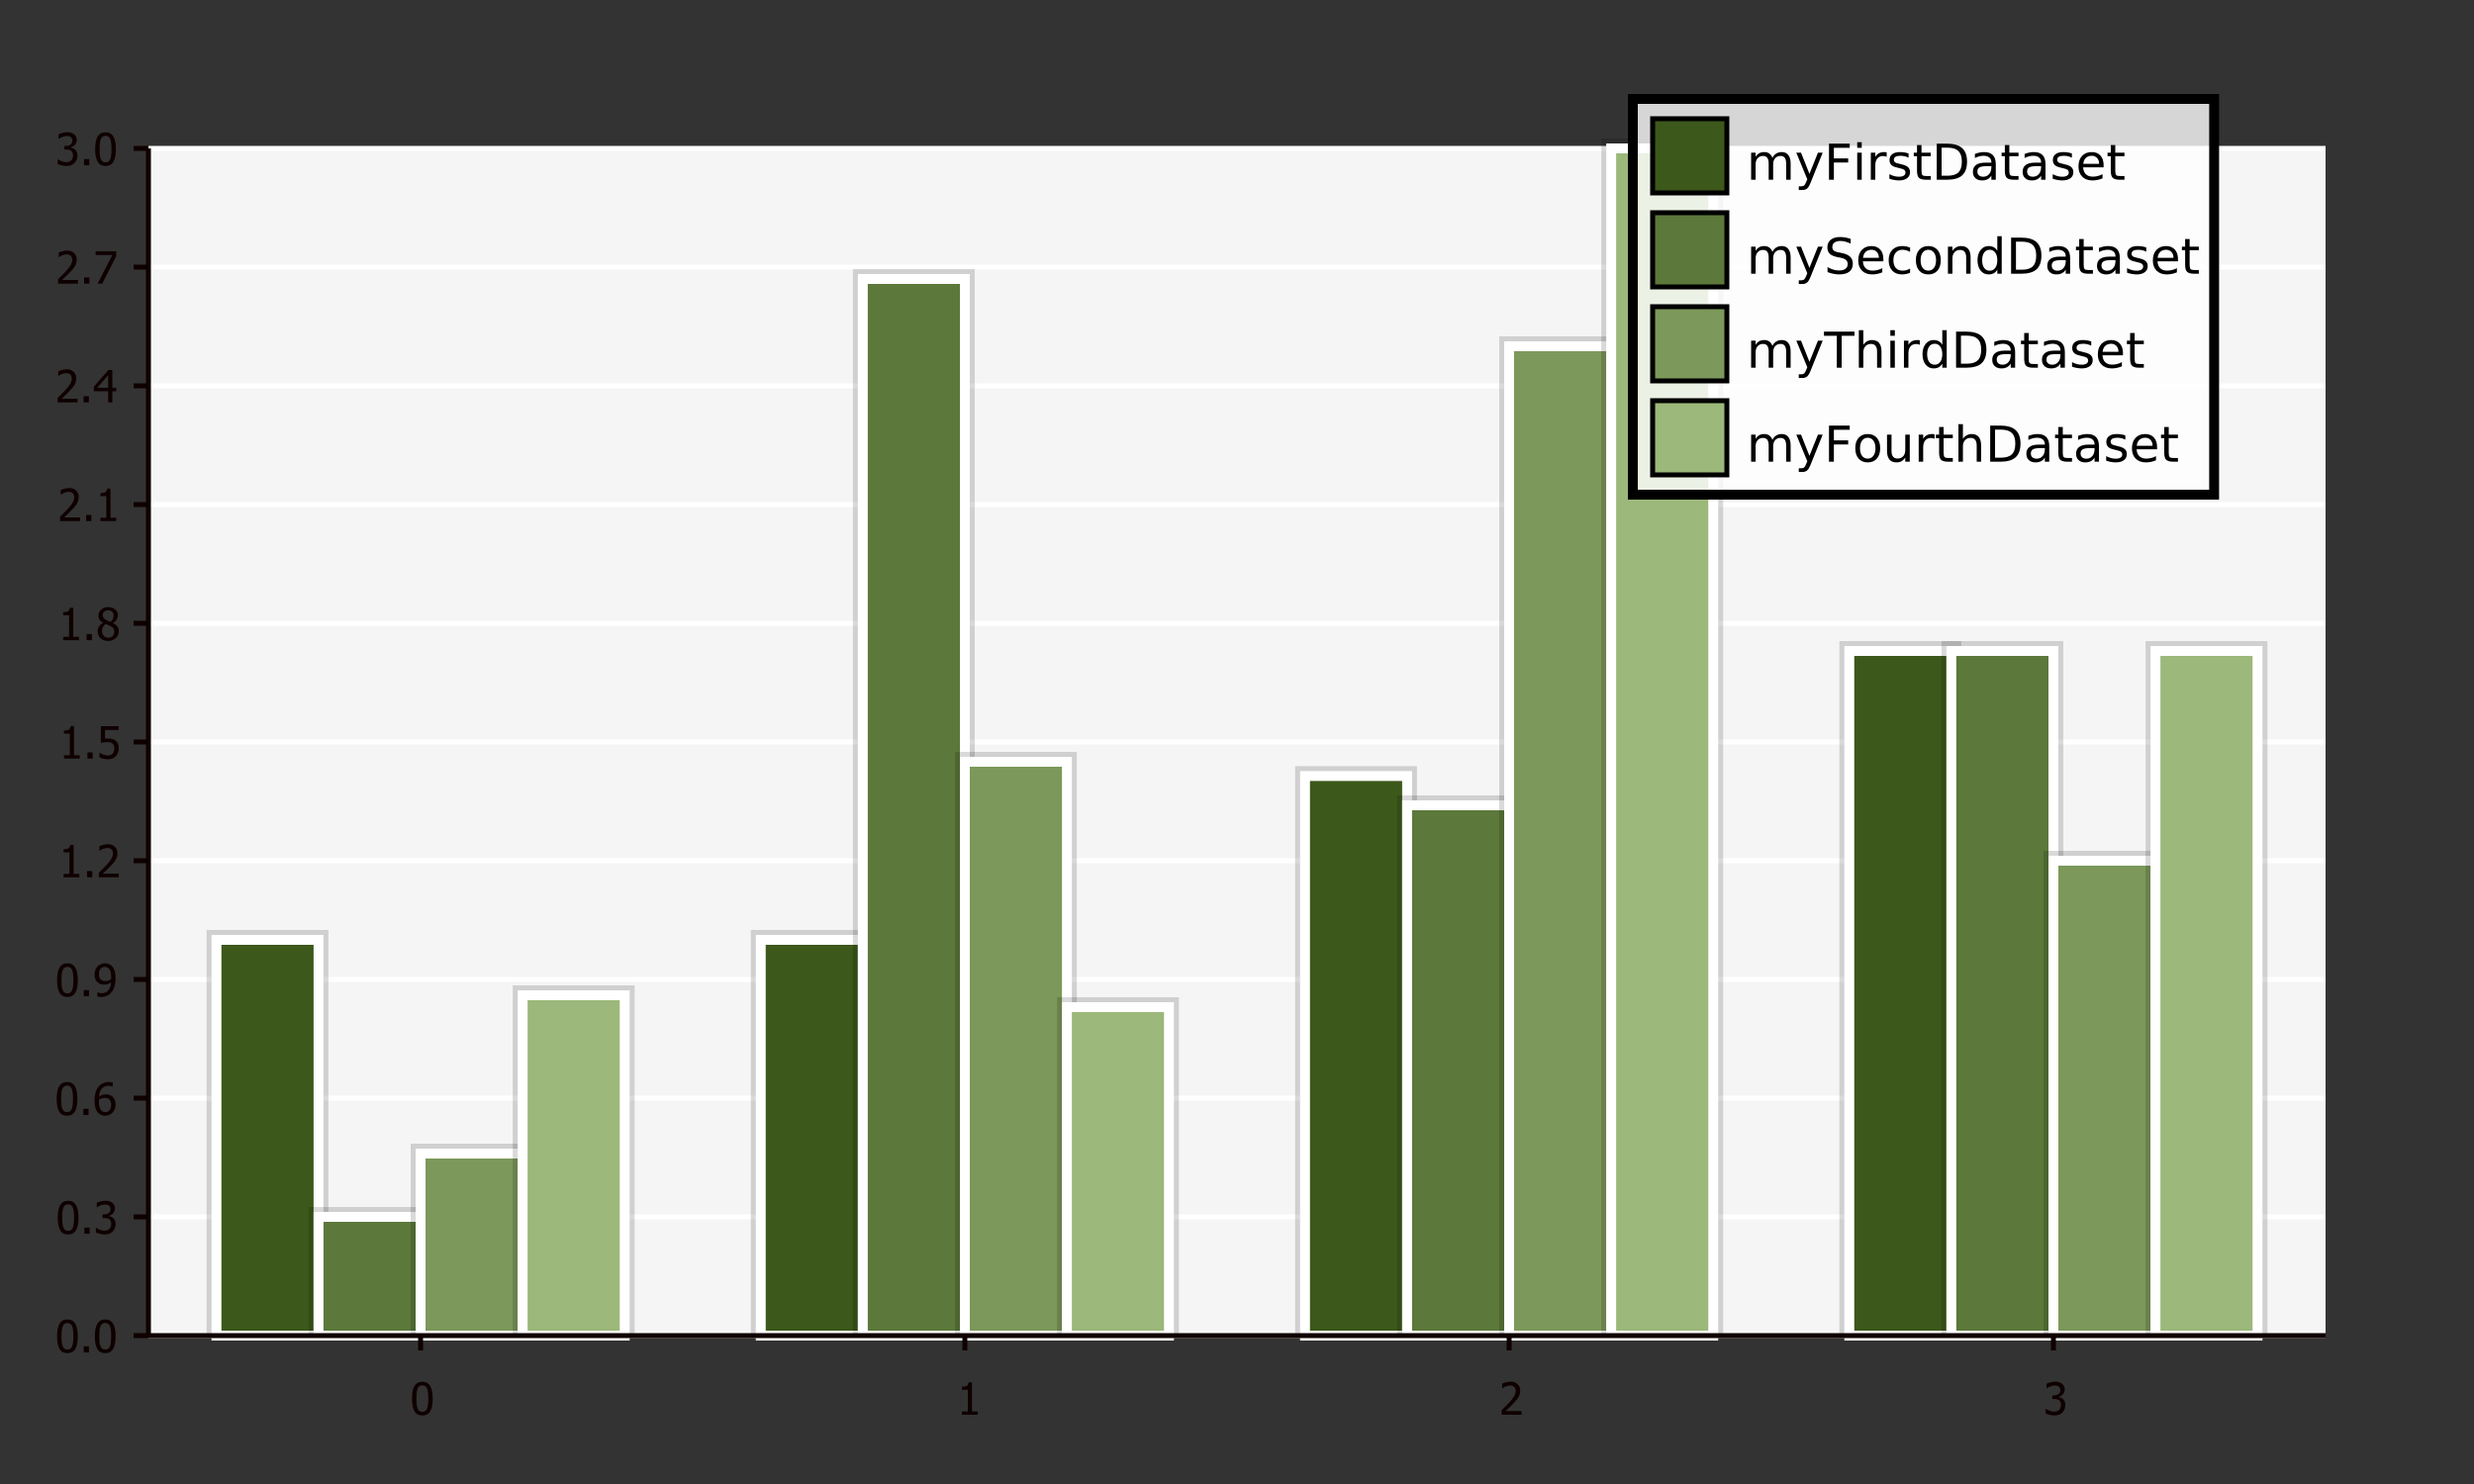 <?xml version="1.0" encoding="UTF-8"?>
<svg xmlns="http://www.w3.org/2000/svg" xmlns:xlink="http://www.w3.org/1999/xlink" width="500pt" height="300pt" viewBox="0 0 500 300" version="1.1">
<rect x="0" y="0" width="500" height="300" fill="#333333" stroke="none"/>
<defs>
<g>
<symbol overflow="visible" id="glyph0-0">
<path style="stroke:none;" d="M 1.125 0 L 1.125 -6.75 L 7.875 -6.75 L 7.875 0 L 1.125 0 Z M 1.688 -0.562 L 7.312 -0.562 L 7.312 -6.188 L 1.688 -6.188 L 1.688 -0.562 Z M 1.688 -0.562 "/>
</symbol>
<symbol overflow="visible" id="glyph0-1">
<path style="stroke:none;" d="M 4.547 -3.281 C 4.547 -2.102 4.371 -1.238 4.031 -0.688 C 3.695 -0.133 3.168 0.141 2.453 0.141 C 1.734 0.141 1.199 -0.141 0.859 -0.703 C 0.523 -1.262 0.359 -2.117 0.359 -3.266 C 0.359 -4.441 0.531 -5.301 0.875 -5.844 C 1.215 -6.395 1.742 -6.672 2.453 -6.672 C 3.168 -6.672 3.695 -6.387 4.031 -5.828 C 4.371 -5.266 4.547 -4.414 4.547 -3.281 Z M 3.422 -1.281 C 3.504 -1.496 3.562 -1.77 3.594 -2.094 C 3.633 -2.426 3.656 -2.82 3.656 -3.281 C 3.656 -3.727 3.633 -4.113 3.594 -4.438 C 3.562 -4.77 3.504 -5.047 3.422 -5.266 C 3.328 -5.492 3.199 -5.664 3.047 -5.781 C 2.898 -5.895 2.699 -5.953 2.453 -5.953 C 2.211 -5.953 2.012 -5.895 1.859 -5.781 C 1.703 -5.664 1.574 -5.492 1.484 -5.266 C 1.398 -5.035 1.336 -4.746 1.297 -4.406 C 1.266 -4.07 1.25 -3.691 1.25 -3.266 C 1.25 -2.805 1.266 -2.418 1.297 -2.109 C 1.324 -1.805 1.391 -1.535 1.484 -1.297 C 1.566 -1.066 1.688 -0.887 1.844 -0.766 C 1.996 -0.648 2.203 -0.594 2.453 -0.594 C 2.699 -0.594 2.906 -0.648 3.062 -0.766 C 3.215 -0.879 3.336 -1.051 3.422 -1.281 Z M 3.422 -1.281 "/>
</symbol>
<symbol overflow="visible" id="glyph0-2">
<path style="stroke:none;" d="M 1.891 0 L 0.828 0 L 0.828 -1.25 L 1.891 -1.25 L 1.891 0 Z M 1.891 0 "/>
</symbol>
<symbol overflow="visible" id="glyph0-3">
<path style="stroke:none;" d="M 2.25 -5.922 C 2.094 -5.922 1.93 -5.898 1.766 -5.859 C 1.609 -5.828 1.457 -5.777 1.312 -5.719 C 1.164 -5.656 1.039 -5.59 0.938 -5.531 C 0.832 -5.469 0.738 -5.402 0.656 -5.344 L 0.609 -5.344 L 0.609 -6.281 C 0.793 -6.371 1.051 -6.461 1.375 -6.547 C 1.707 -6.637 2.02 -6.688 2.312 -6.688 C 2.613 -6.688 2.875 -6.652 3.094 -6.594 C 3.309 -6.531 3.508 -6.434 3.688 -6.312 C 3.883 -6.164 4.031 -5.992 4.125 -5.797 C 4.227 -5.598 4.281 -5.367 4.281 -5.109 C 4.281 -4.742 4.16 -4.426 3.922 -4.156 C 3.68 -3.883 3.395 -3.711 3.062 -3.641 L 3.062 -3.578 C 3.207 -3.547 3.359 -3.496 3.516 -3.438 C 3.668 -3.375 3.816 -3.277 3.953 -3.156 C 4.086 -3.031 4.195 -2.867 4.281 -2.672 C 4.363 -2.473 4.406 -2.227 4.406 -1.938 C 4.406 -1.645 4.352 -1.371 4.25 -1.125 C 4.145 -0.875 4.004 -0.652 3.828 -0.469 C 3.629 -0.27 3.395 -0.117 3.125 -0.016 C 2.863 0.086 2.559 0.141 2.219 0.141 C 1.883 0.141 1.555 0.098 1.234 0.016 C 0.91 -0.055 0.637 -0.148 0.422 -0.266 L 0.422 -1.203 L 0.484 -1.203 C 0.668 -1.066 0.922 -0.934 1.234 -0.812 C 1.543 -0.688 1.852 -0.625 2.156 -0.625 C 2.34 -0.625 2.523 -0.648 2.703 -0.703 C 2.879 -0.762 3.031 -0.859 3.156 -0.984 C 3.27 -1.117 3.359 -1.258 3.422 -1.406 C 3.48 -1.559 3.516 -1.758 3.516 -2 C 3.516 -2.238 3.477 -2.43 3.406 -2.578 C 3.344 -2.73 3.246 -2.859 3.125 -2.953 C 3 -3.035 2.852 -3.094 2.688 -3.125 C 2.52 -3.164 2.336 -3.188 2.141 -3.188 L 1.766 -3.188 L 1.766 -3.906 L 2.047 -3.906 C 2.441 -3.906 2.766 -4 3.016 -4.188 C 3.262 -4.371 3.391 -4.648 3.391 -5.016 C 3.391 -5.168 3.352 -5.305 3.281 -5.422 C 3.219 -5.543 3.137 -5.645 3.047 -5.719 C 2.93 -5.789 2.805 -5.844 2.672 -5.875 C 2.535 -5.902 2.395 -5.922 2.25 -5.922 Z M 2.25 -5.922 "/>
</symbol>
<symbol overflow="visible" id="glyph0-4">
<path style="stroke:none;" d="M 4.625 -2.125 C 4.625 -1.789 4.566 -1.477 4.453 -1.188 C 4.336 -0.906 4.184 -0.668 4 -0.484 C 3.801 -0.273 3.582 -0.117 3.344 -0.016 C 3.102 0.086 2.836 0.141 2.547 0.141 C 2.242 0.141 1.973 0.09 1.734 0 C 1.492 -0.102 1.277 -0.254 1.094 -0.453 C 0.863 -0.691 0.684 -1.008 0.562 -1.406 C 0.438 -1.801 0.375 -2.289 0.375 -2.875 C 0.375 -3.445 0.43 -3.961 0.547 -4.422 C 0.66 -4.879 0.844 -5.273 1.094 -5.609 C 1.332 -5.941 1.641 -6.203 2.016 -6.391 C 2.387 -6.574 2.82 -6.672 3.312 -6.672 C 3.457 -6.672 3.594 -6.66 3.719 -6.641 C 3.84 -6.629 3.953 -6.605 4.047 -6.578 L 4.047 -5.734 L 4.016 -5.734 C 3.93 -5.773 3.816 -5.812 3.672 -5.844 C 3.523 -5.883 3.363 -5.906 3.188 -5.906 C 2.645 -5.906 2.199 -5.723 1.859 -5.359 C 1.523 -4.992 1.332 -4.445 1.281 -3.719 C 1.488 -3.863 1.703 -3.973 1.922 -4.047 C 2.137 -4.129 2.379 -4.172 2.641 -4.172 C 2.887 -4.172 3.109 -4.145 3.297 -4.094 C 3.492 -4.051 3.695 -3.949 3.906 -3.797 C 4.145 -3.609 4.32 -3.371 4.438 -3.094 C 4.559 -2.82 4.625 -2.496 4.625 -2.125 Z M 3.734 -2.094 C 3.734 -2.352 3.695 -2.57 3.625 -2.75 C 3.551 -2.934 3.434 -3.098 3.281 -3.234 C 3.164 -3.324 3.035 -3.383 2.891 -3.406 C 2.742 -3.434 2.59 -3.453 2.438 -3.453 C 2.238 -3.453 2.039 -3.418 1.844 -3.359 C 1.656 -3.305 1.465 -3.215 1.281 -3.094 C 1.27 -3.031 1.258 -2.965 1.25 -2.906 C 1.25 -2.852 1.25 -2.777 1.25 -2.688 C 1.25 -2.227 1.297 -1.855 1.391 -1.578 C 1.48 -1.305 1.594 -1.098 1.719 -0.953 C 1.84 -0.816 1.973 -0.715 2.109 -0.656 C 2.242 -0.602 2.391 -0.578 2.547 -0.578 C 2.898 -0.578 3.188 -0.703 3.406 -0.953 C 3.621 -1.211 3.734 -1.594 3.734 -2.094 Z M 3.734 -2.094 "/>
</symbol>
<symbol overflow="visible" id="glyph0-5">
<path style="stroke:none;" d="M 3.656 -3.859 C 3.656 -4.293 3.613 -4.656 3.531 -4.938 C 3.445 -5.215 3.332 -5.438 3.188 -5.594 C 3.062 -5.727 2.93 -5.82 2.797 -5.875 C 2.672 -5.926 2.527 -5.953 2.375 -5.953 C 2.008 -5.953 1.715 -5.82 1.5 -5.562 C 1.289 -5.312 1.188 -4.941 1.188 -4.453 C 1.188 -4.172 1.219 -3.941 1.281 -3.766 C 1.352 -3.586 1.473 -3.434 1.641 -3.312 C 1.742 -3.219 1.863 -3.152 2 -3.125 C 2.145 -3.094 2.301 -3.078 2.469 -3.078 C 2.652 -3.078 2.852 -3.109 3.062 -3.172 C 3.277 -3.242 3.473 -3.332 3.641 -3.438 C 3.641 -3.477 3.641 -3.535 3.641 -3.609 C 3.648 -3.68 3.656 -3.766 3.656 -3.859 Z M 0.297 -4.422 C 0.297 -4.754 0.348 -5.055 0.453 -5.328 C 0.566 -5.605 0.719 -5.852 0.906 -6.062 C 1.09 -6.246 1.316 -6.395 1.578 -6.5 C 1.836 -6.613 2.102 -6.672 2.375 -6.672 C 2.676 -6.672 2.945 -6.617 3.188 -6.516 C 3.434 -6.422 3.648 -6.277 3.828 -6.094 C 4.055 -5.844 4.234 -5.523 4.359 -5.141 C 4.48 -4.754 4.547 -4.262 4.547 -3.672 C 4.547 -3.129 4.48 -2.613 4.359 -2.125 C 4.234 -1.633 4.051 -1.23 3.812 -0.922 C 3.562 -0.578 3.258 -0.316 2.906 -0.141 C 2.551 0.035 2.117 0.125 1.609 0.125 C 1.484 0.125 1.352 0.117 1.219 0.109 C 1.094 0.098 0.973 0.07 0.859 0.031 L 0.859 -0.797 L 0.906 -0.797 C 0.977 -0.766 1.094 -0.727 1.25 -0.688 C 1.402 -0.645 1.562 -0.625 1.719 -0.625 C 2.289 -0.625 2.738 -0.812 3.062 -1.188 C 3.395 -1.57 3.586 -2.113 3.641 -2.812 C 3.398 -2.656 3.168 -2.539 2.953 -2.469 C 2.742 -2.395 2.512 -2.359 2.266 -2.359 C 2.023 -2.359 1.805 -2.383 1.609 -2.438 C 1.41 -2.488 1.207 -2.594 1 -2.75 C 0.77 -2.926 0.59 -3.148 0.469 -3.422 C 0.352 -3.699 0.297 -4.035 0.297 -4.422 Z M 0.297 -4.422 "/>
</symbol>
<symbol overflow="visible" id="glyph0-6">
<path style="stroke:none;" d="M 4.188 0 L 1 0 L 1 -0.672 L 2.188 -0.672 L 2.188 -5.047 L 1 -5.047 L 1 -5.656 C 1.445 -5.656 1.773 -5.719 1.984 -5.844 C 2.191 -5.965 2.312 -6.207 2.344 -6.562 L 3.031 -6.562 L 3.031 -0.672 L 4.188 -0.672 L 4.188 0 Z M 4.188 0 "/>
</symbol>
<symbol overflow="visible" id="glyph0-7">
<path style="stroke:none;" d="M 4.516 0 L 0.484 0 L 0.484 -0.922 C 0.773 -1.191 1.047 -1.453 1.297 -1.703 C 1.555 -1.961 1.812 -2.227 2.062 -2.5 C 2.551 -3.039 2.883 -3.477 3.062 -3.812 C 3.246 -4.145 3.344 -4.484 3.344 -4.828 C 3.344 -5.012 3.309 -5.176 3.25 -5.312 C 3.195 -5.445 3.121 -5.562 3.031 -5.656 C 2.926 -5.738 2.805 -5.801 2.672 -5.844 C 2.535 -5.895 2.387 -5.922 2.234 -5.922 C 2.078 -5.922 1.914 -5.898 1.75 -5.859 C 1.594 -5.816 1.441 -5.77 1.297 -5.719 C 1.172 -5.664 1.051 -5.602 0.938 -5.531 C 0.82 -5.457 0.727 -5.398 0.656 -5.359 L 0.609 -5.359 L 0.609 -6.281 C 0.793 -6.371 1.051 -6.461 1.375 -6.547 C 1.695 -6.637 2.004 -6.688 2.297 -6.688 C 2.898 -6.688 3.375 -6.52 3.719 -6.188 C 4.07 -5.863 4.25 -5.426 4.25 -4.875 C 4.25 -4.625 4.215 -4.387 4.156 -4.172 C 4.094 -3.953 4.008 -3.746 3.906 -3.562 C 3.801 -3.375 3.668 -3.184 3.516 -3 C 3.359 -2.812 3.195 -2.629 3.031 -2.453 C 2.758 -2.148 2.449 -1.836 2.109 -1.516 C 1.773 -1.191 1.504 -0.934 1.297 -0.75 L 4.516 -0.75 L 4.516 0 Z M 4.516 0 "/>
</symbol>
<symbol overflow="visible" id="glyph0-8">
<path style="stroke:none;" d="M 4.438 -2.078 C 4.438 -1.766 4.383 -1.473 4.281 -1.203 C 4.188 -0.93 4.051 -0.695 3.875 -0.5 C 3.688 -0.301 3.449 -0.145 3.172 -0.031 C 2.898 0.082 2.598 0.141 2.266 0.141 C 1.941 0.141 1.629 0.102 1.328 0.031 C 1.023 -0.039 0.762 -0.129 0.547 -0.234 L 0.547 -1.172 L 0.609 -1.172 C 0.668 -1.117 0.766 -1.059 0.891 -1 C 1.012 -0.938 1.156 -0.871 1.312 -0.812 C 1.488 -0.75 1.645 -0.699 1.781 -0.672 C 1.926 -0.641 2.086 -0.625 2.266 -0.625 C 2.441 -0.625 2.613 -0.656 2.781 -0.719 C 2.945 -0.777 3.094 -0.883 3.219 -1.031 C 3.32 -1.152 3.398 -1.301 3.453 -1.469 C 3.512 -1.645 3.547 -1.852 3.547 -2.094 C 3.547 -2.32 3.512 -2.508 3.453 -2.656 C 3.391 -2.809 3.301 -2.938 3.188 -3.031 C 3.062 -3.133 2.902 -3.207 2.719 -3.25 C 2.531 -3.301 2.324 -3.328 2.109 -3.328 C 1.867 -3.328 1.629 -3.305 1.391 -3.266 C 1.148 -3.234 0.957 -3.199 0.812 -3.172 L 0.812 -6.547 L 4.406 -6.547 L 4.406 -5.781 L 1.656 -5.781 L 1.656 -4.031 C 1.758 -4.039 1.863 -4.047 1.969 -4.047 C 2.07 -4.055 2.164 -4.062 2.25 -4.062 C 2.582 -4.062 2.863 -4.035 3.094 -3.984 C 3.332 -3.93 3.555 -3.82 3.766 -3.656 C 3.98 -3.5 4.148 -3.293 4.266 -3.047 C 4.379 -2.797 4.438 -2.473 4.438 -2.078 Z M 4.438 -2.078 "/>
</symbol>
<symbol overflow="visible" id="glyph0-9">
<path style="stroke:none;" d="M 3.562 -5.016 C 3.562 -5.305 3.461 -5.551 3.266 -5.75 C 3.066 -5.945 2.793 -6.047 2.453 -6.047 C 2.129 -6.047 1.863 -5.957 1.656 -5.781 C 1.457 -5.602 1.359 -5.367 1.359 -5.078 C 1.359 -4.859 1.41 -4.668 1.516 -4.516 C 1.617 -4.367 1.773 -4.238 1.984 -4.125 C 2.074 -4.07 2.219 -3.996 2.406 -3.906 C 2.59 -3.82 2.758 -3.754 2.906 -3.703 C 3.164 -3.898 3.336 -4.102 3.422 -4.312 C 3.512 -4.52 3.562 -4.754 3.562 -5.016 Z M 3.688 -1.734 C 3.688 -2.004 3.633 -2.219 3.531 -2.375 C 3.426 -2.539 3.223 -2.703 2.922 -2.859 C 2.816 -2.918 2.68 -2.984 2.516 -3.047 C 2.348 -3.105 2.16 -3.188 1.953 -3.281 C 1.711 -3.113 1.523 -2.91 1.391 -2.672 C 1.266 -2.441 1.203 -2.176 1.203 -1.875 C 1.203 -1.477 1.32 -1.148 1.562 -0.891 C 1.801 -0.629 2.102 -0.5 2.469 -0.5 C 2.832 -0.5 3.125 -0.609 3.344 -0.828 C 3.57 -1.055 3.688 -1.359 3.688 -1.734 Z M 2.453 0.156 C 2.129 0.156 1.832 0.102 1.562 0 C 1.301 -0.09 1.074 -0.227 0.891 -0.406 C 0.703 -0.582 0.559 -0.789 0.469 -1.031 C 0.375 -1.277 0.328 -1.539 0.328 -1.812 C 0.328 -2.164 0.422 -2.488 0.609 -2.781 C 0.793 -3.082 1.07 -3.32 1.438 -3.5 L 1.438 -3.516 C 1.113 -3.699 0.871 -3.906 0.719 -4.125 C 0.562 -4.352 0.484 -4.633 0.484 -4.969 C 0.484 -5.457 0.664 -5.863 1.031 -6.188 C 1.402 -6.52 1.879 -6.688 2.453 -6.688 C 3.043 -6.688 3.52 -6.527 3.875 -6.219 C 4.238 -5.906 4.422 -5.508 4.422 -5.031 C 4.422 -4.738 4.332 -4.445 4.156 -4.156 C 3.988 -3.875 3.742 -3.648 3.422 -3.484 L 3.422 -3.453 C 3.805 -3.273 4.098 -3.055 4.297 -2.797 C 4.492 -2.547 4.594 -2.223 4.594 -1.828 C 4.594 -1.266 4.387 -0.789 3.984 -0.406 C 3.578 -0.031 3.066 0.156 2.453 0.156 Z M 2.453 0.156 "/>
</symbol>
<symbol overflow="visible" id="glyph0-10">
<path style="stroke:none;" d="M 4.688 -2.25 L 3.906 -2.25 L 3.906 0 L 3.062 0 L 3.062 -2.25 L 0.172 -2.25 L 0.172 -3.172 L 3.109 -6.547 L 3.906 -6.547 L 3.906 -2.953 L 4.688 -2.953 L 4.688 -2.25 Z M 3.062 -2.953 L 3.062 -5.516 L 0.859 -2.953 L 3.062 -2.953 Z M 3.062 -2.953 "/>
</symbol>
<symbol overflow="visible" id="glyph0-11">
<path style="stroke:none;" d="M 4.594 -5.562 L 1.766 0 L 0.828 0 L 3.812 -5.781 L 0.438 -5.781 L 0.438 -6.547 L 4.594 -6.547 L 4.594 -5.562 Z M 4.594 -5.562 "/>
</symbol>
<symbol overflow="visible" id="glyph1-0">
<path style="stroke:none;" d="M 0.5 1.766 L 0.5 -7.047 L 5.5 -7.047 L 5.5 1.766 L 0.5 1.766 Z M 1.062 1.219 L 4.938 1.219 L 4.938 -6.484 L 1.062 -6.484 L 1.062 1.219 Z M 1.062 1.219 "/>
</symbol>
<symbol overflow="visible" id="glyph1-1">
<path style="stroke:none;" d="M 5.203 -4.422 C 5.418 -4.824 5.688 -5.125 6 -5.312 C 6.309 -5.496 6.68 -5.594 7.109 -5.594 C 7.68 -5.594 8.117 -5.395 8.422 -5 C 8.73 -4.602 8.891 -4.035 8.891 -3.297 L 8.891 0 L 7.984 0 L 7.984 -3.266 C 7.984 -3.793 7.887 -4.188 7.703 -4.438 C 7.523 -4.684 7.242 -4.812 6.859 -4.812 C 6.391 -4.812 6.02 -4.652 5.75 -4.344 C 5.488 -4.039 5.359 -3.621 5.359 -3.094 L 5.359 0 L 4.453 0 L 4.453 -3.266 C 4.453 -3.793 4.355 -4.188 4.172 -4.438 C 3.984 -4.684 3.695 -4.812 3.312 -4.812 C 2.852 -4.812 2.488 -4.652 2.219 -4.344 C 1.945 -4.039 1.812 -3.621 1.812 -3.094 L 1.812 0 L 0.906 0 L 0.906 -5.469 L 1.812 -5.469 L 1.812 -4.625 C 2.02 -4.957 2.266 -5.203 2.547 -5.359 C 2.836 -5.512 3.176 -5.594 3.562 -5.594 C 3.965 -5.594 4.305 -5.492 4.578 -5.297 C 4.855 -5.098 5.066 -4.805 5.203 -4.422 Z M 5.203 -4.422 "/>
</symbol>
<symbol overflow="visible" id="glyph1-2">
<path style="stroke:none;" d="M 3.219 0.516 C 2.969 1.16 2.715 1.582 2.469 1.781 C 2.227 1.977 1.91 2.078 1.516 2.078 L 0.797 2.078 L 0.797 1.328 L 1.312 1.328 C 1.559 1.328 1.754 1.27 1.891 1.156 C 2.023 1.039 2.176 0.762 2.344 0.328 L 2.516 -0.094 L 0.297 -5.469 L 1.25 -5.469 L 2.953 -1.188 L 4.672 -5.469 L 5.625 -5.469 L 3.219 0.516 Z M 3.219 0.516 "/>
</symbol>
<symbol overflow="visible" id="glyph1-3">
<path style="stroke:none;" d="M 0.984 -7.297 L 5.172 -7.297 L 5.172 -6.453 L 1.969 -6.453 L 1.969 -4.312 L 4.859 -4.312 L 4.859 -3.484 L 1.969 -3.484 L 1.969 0 L 0.984 0 L 0.984 -7.297 Z M 0.984 -7.297 "/>
</symbol>
<symbol overflow="visible" id="glyph1-4">
<path style="stroke:none;" d="M 0.938 -5.469 L 1.844 -5.469 L 1.844 0 L 0.938 0 L 0.938 -5.469 Z M 0.938 -7.594 L 1.844 -7.594 L 1.844 -6.453 L 0.938 -6.453 L 0.938 -7.594 Z M 0.938 -7.594 "/>
</symbol>
<symbol overflow="visible" id="glyph1-5">
<path style="stroke:none;" d="M 4.109 -4.625 C 4.004 -4.684 3.895 -4.727 3.781 -4.75 C 3.664 -4.777 3.535 -4.797 3.391 -4.797 C 2.879 -4.797 2.488 -4.629 2.219 -4.297 C 1.945 -3.973 1.812 -3.496 1.812 -2.875 L 1.812 0 L 0.906 0 L 0.906 -5.469 L 1.812 -5.469 L 1.812 -4.625 C 1.996 -4.957 2.242 -5.203 2.547 -5.359 C 2.848 -5.512 3.219 -5.594 3.656 -5.594 C 3.715 -5.594 3.785 -5.586 3.859 -5.578 C 3.93 -5.578 4.016 -5.566 4.109 -5.547 L 4.109 -4.625 Z M 4.109 -4.625 "/>
</symbol>
<symbol overflow="visible" id="glyph1-6">
<path style="stroke:none;" d="M 4.422 -5.312 L 4.422 -4.453 C 4.172 -4.586 3.91 -4.688 3.641 -4.75 C 3.367 -4.809 3.082 -4.844 2.781 -4.844 C 2.344 -4.844 2.008 -4.773 1.781 -4.641 C 1.562 -4.504 1.453 -4.301 1.453 -4.031 C 1.453 -3.82 1.531 -3.652 1.688 -3.531 C 1.84 -3.414 2.164 -3.305 2.656 -3.203 L 2.953 -3.125 C 3.598 -2.988 4.051 -2.793 4.312 -2.547 C 4.582 -2.297 4.719 -1.949 4.719 -1.516 C 4.719 -1.004 4.512 -0.598 4.109 -0.297 C 3.711 -0.004 3.164 0.141 2.469 0.141 C 2.164 0.141 1.852 0.105 1.531 0.047 C 1.219 -0.004 0.887 -0.086 0.547 -0.203 L 0.547 -1.125 C 0.879 -0.957 1.203 -0.824 1.516 -0.734 C 1.836 -0.648 2.16 -0.609 2.484 -0.609 C 2.898 -0.609 3.223 -0.68 3.453 -0.828 C 3.68 -0.973 3.797 -1.176 3.797 -1.438 C 3.797 -1.684 3.711 -1.875 3.547 -2 C 3.391 -2.133 3.027 -2.258 2.469 -2.375 L 2.156 -2.453 C 1.602 -2.566 1.199 -2.742 0.953 -2.984 C 0.703 -3.23 0.578 -3.566 0.578 -3.984 C 0.578 -4.504 0.758 -4.898 1.125 -5.172 C 1.488 -5.449 2.008 -5.594 2.688 -5.594 C 3.008 -5.594 3.316 -5.566 3.609 -5.516 C 3.91 -5.473 4.18 -5.402 4.422 -5.312 Z M 4.422 -5.312 "/>
</symbol>
<symbol overflow="visible" id="glyph1-7">
<path style="stroke:none;" d="M 1.828 -7.016 L 1.828 -5.469 L 3.688 -5.469 L 3.688 -4.766 L 1.828 -4.766 L 1.828 -1.797 C 1.828 -1.359 1.891 -1.07 2.016 -0.938 C 2.137 -0.812 2.391 -0.75 2.766 -0.75 L 3.688 -0.75 L 3.688 0 L 2.766 0 C 2.066 0 1.582 -0.129 1.312 -0.391 C 1.051 -0.648 0.922 -1.117 0.922 -1.797 L 0.922 -4.766 L 0.266 -4.766 L 0.266 -5.469 L 0.922 -5.469 L 0.922 -7.016 L 1.828 -7.016 Z M 1.828 -7.016 "/>
</symbol>
<symbol overflow="visible" id="glyph1-8">
<path style="stroke:none;" d="M 1.969 -6.484 L 1.969 -0.812 L 3.156 -0.812 C 4.164 -0.812 4.898 -1.035 5.359 -1.484 C 5.824 -1.941 6.062 -2.664 6.062 -3.656 C 6.062 -4.633 5.824 -5.348 5.359 -5.797 C 4.898 -6.254 4.164 -6.484 3.156 -6.484 L 1.969 -6.484 Z M 0.984 -7.297 L 3.016 -7.297 C 4.418 -7.297 5.453 -6.996 6.109 -6.406 C 6.773 -5.82 7.109 -4.902 7.109 -3.656 C 7.109 -2.395 6.773 -1.465 6.109 -0.875 C 5.453 -0.289 4.418 0 3.016 0 L 0.984 0 L 0.984 -7.297 Z M 0.984 -7.297 "/>
</symbol>
<symbol overflow="visible" id="glyph1-9">
<path style="stroke:none;" d="M 3.422 -2.75 C 2.703 -2.75 2.199 -2.664 1.922 -2.5 C 1.641 -2.332 1.5 -2.051 1.5 -1.656 C 1.5 -1.332 1.602 -1.074 1.812 -0.891 C 2.02 -0.703 2.305 -0.609 2.672 -0.609 C 3.168 -0.609 3.57 -0.785 3.875 -1.141 C 4.176 -1.492 4.328 -1.961 4.328 -2.547 L 4.328 -2.75 L 3.422 -2.75 Z M 5.219 -3.125 L 5.219 0 L 4.328 0 L 4.328 -0.828 C 4.117 -0.492 3.855 -0.246 3.547 -0.094 C 3.242 0.059 2.871 0.141 2.438 0.141 C 1.875 0.141 1.426 -0.016 1.094 -0.328 C 0.758 -0.637 0.594 -1.062 0.594 -1.594 C 0.594 -2.207 0.801 -2.672 1.219 -2.984 C 1.633 -3.293 2.25 -3.453 3.062 -3.453 L 4.328 -3.453 L 4.328 -3.547 C 4.328 -3.949 4.184 -4.27 3.906 -4.5 C 3.633 -4.727 3.254 -4.844 2.766 -4.844 C 2.453 -4.844 2.145 -4.801 1.844 -4.719 C 1.551 -4.645 1.27 -4.535 1 -4.391 L 1 -5.219 C 1.332 -5.34 1.648 -5.438 1.953 -5.5 C 2.262 -5.559 2.566 -5.594 2.859 -5.594 C 3.648 -5.594 4.238 -5.387 4.625 -4.984 C 5.02 -4.578 5.219 -3.957 5.219 -3.125 Z M 5.219 -3.125 "/>
</symbol>
<symbol overflow="visible" id="glyph1-10">
<path style="stroke:none;" d="M 5.625 -2.953 L 5.625 -2.516 L 1.484 -2.516 C 1.523 -1.898 1.711 -1.43 2.047 -1.109 C 2.379 -0.785 2.844 -0.625 3.438 -0.625 C 3.777 -0.625 4.113 -0.664 4.438 -0.75 C 4.77 -0.832 5.094 -0.957 5.406 -1.125 L 5.406 -0.281 C 5.082 -0.145 4.746 -0.039 4.406 0.031 C 4.07 0.102 3.73 0.141 3.391 0.141 C 2.516 0.141 1.82 -0.109 1.312 -0.609 C 0.801 -1.117 0.547 -1.812 0.547 -2.688 C 0.547 -3.582 0.785 -4.289 1.266 -4.812 C 1.754 -5.332 2.41 -5.594 3.234 -5.594 C 3.973 -5.594 4.555 -5.355 4.984 -4.891 C 5.41 -4.422 5.625 -3.773 5.625 -2.953 Z M 4.719 -3.219 C 4.719 -3.707 4.582 -4.098 4.312 -4.391 C 4.039 -4.691 3.684 -4.844 3.25 -4.844 C 2.738 -4.844 2.332 -4.695 2.031 -4.406 C 1.738 -4.125 1.566 -3.727 1.516 -3.219 L 4.719 -3.219 Z M 4.719 -3.219 "/>
</symbol>
<symbol overflow="visible" id="glyph1-11">
<path style="stroke:none;" d="M 5.359 -7.047 L 5.359 -6.094 C 4.984 -6.27 4.629 -6.398 4.297 -6.484 C 3.961 -6.574 3.637 -6.625 3.328 -6.625 C 2.797 -6.625 2.383 -6.52 2.094 -6.312 C 1.801 -6.102 1.656 -5.805 1.656 -5.422 C 1.656 -5.098 1.75 -4.852 1.938 -4.688 C 2.133 -4.52 2.504 -4.387 3.047 -4.297 L 3.641 -4.172 C 4.367 -4.023 4.91 -3.773 5.266 -3.422 C 5.617 -3.078 5.797 -2.605 5.797 -2.016 C 5.797 -1.305 5.555 -0.77 5.078 -0.406 C 4.609 -0.039 3.914 0.141 3 0.141 C 2.656 0.141 2.285 0.098 1.891 0.016 C 1.504 -0.055 1.102 -0.172 0.688 -0.328 L 0.688 -1.344 C 1.09 -1.113 1.484 -0.941 1.859 -0.828 C 2.242 -0.711 2.625 -0.656 3 -0.656 C 3.559 -0.656 3.992 -0.766 4.297 -0.984 C 4.605 -1.211 4.766 -1.531 4.766 -1.938 C 4.766 -2.289 4.652 -2.566 4.438 -2.766 C 4.219 -2.973 3.852 -3.129 3.344 -3.234 L 2.75 -3.344 C 2.008 -3.488 1.473 -3.719 1.141 -4.031 C 0.816 -4.34 0.656 -4.781 0.656 -5.344 C 0.656 -5.988 0.879 -6.492 1.328 -6.859 C 1.785 -7.23 2.414 -7.422 3.219 -7.422 C 3.559 -7.422 3.91 -7.387 4.266 -7.328 C 4.617 -7.266 4.984 -7.168 5.359 -7.047 Z M 5.359 -7.047 "/>
</symbol>
<symbol overflow="visible" id="glyph1-12">
<path style="stroke:none;" d="M 4.875 -5.266 L 4.875 -4.422 C 4.625 -4.555 4.367 -4.66 4.109 -4.734 C 3.859 -4.805 3.602 -4.844 3.344 -4.844 C 2.758 -4.844 2.305 -4.652 1.984 -4.281 C 1.66 -3.914 1.5 -3.398 1.5 -2.734 C 1.5 -2.066 1.66 -1.543 1.984 -1.172 C 2.305 -0.805 2.758 -0.625 3.344 -0.625 C 3.602 -0.625 3.859 -0.656 4.109 -0.719 C 4.367 -0.789 4.625 -0.898 4.875 -1.047 L 4.875 -0.203 C 4.625 -0.086 4.363 -0.004 4.094 0.047 C 3.832 0.105 3.551 0.141 3.25 0.141 C 2.414 0.141 1.754 -0.113 1.266 -0.625 C 0.785 -1.145 0.547 -1.848 0.547 -2.734 C 0.547 -3.617 0.789 -4.316 1.281 -4.828 C 1.77 -5.336 2.441 -5.594 3.297 -5.594 C 3.574 -5.594 3.848 -5.566 4.109 -5.516 C 4.367 -5.461 4.625 -5.379 4.875 -5.266 Z M 4.875 -5.266 "/>
</symbol>
<symbol overflow="visible" id="glyph1-13">
<path style="stroke:none;" d="M 3.062 -4.844 C 2.582 -4.844 2.199 -4.652 1.922 -4.281 C 1.641 -3.906 1.5 -3.387 1.5 -2.734 C 1.5 -2.078 1.633 -1.559 1.906 -1.188 C 2.184 -0.812 2.57 -0.625 3.062 -0.625 C 3.539 -0.625 3.922 -0.812 4.203 -1.188 C 4.48 -1.559 4.625 -2.078 4.625 -2.734 C 4.625 -3.379 4.48 -3.891 4.203 -4.266 C 3.922 -4.648 3.539 -4.844 3.062 -4.844 Z M 3.062 -5.594 C 3.84 -5.594 4.457 -5.336 4.906 -4.828 C 5.352 -4.328 5.578 -3.629 5.578 -2.734 C 5.578 -1.836 5.352 -1.133 4.906 -0.625 C 4.457 -0.113 3.84 0.141 3.062 0.141 C 2.281 0.141 1.664 -0.113 1.219 -0.625 C 0.77 -1.133 0.547 -1.836 0.547 -2.734 C 0.547 -3.629 0.77 -4.328 1.219 -4.828 C 1.664 -5.336 2.281 -5.594 3.062 -5.594 Z M 3.062 -5.594 "/>
</symbol>
<symbol overflow="visible" id="glyph1-14">
<path style="stroke:none;" d="M 5.484 -3.297 L 5.484 0 L 4.594 0 L 4.594 -3.266 C 4.594 -3.785 4.488 -4.172 4.281 -4.422 C 4.082 -4.68 3.777 -4.812 3.375 -4.812 C 2.895 -4.812 2.512 -4.652 2.234 -4.344 C 1.953 -4.039 1.812 -3.621 1.812 -3.094 L 1.812 0 L 0.906 0 L 0.906 -5.469 L 1.812 -5.469 L 1.812 -4.625 C 2.027 -4.945 2.285 -5.188 2.578 -5.344 C 2.867 -5.508 3.203 -5.594 3.578 -5.594 C 4.199 -5.594 4.676 -5.398 5 -5.016 C 5.32 -4.629 5.484 -4.055 5.484 -3.297 Z M 5.484 -3.297 "/>
</symbol>
<symbol overflow="visible" id="glyph1-15">
<path style="stroke:none;" d="M 4.547 -4.641 L 4.547 -7.594 L 5.438 -7.594 L 5.438 0 L 4.547 0 L 4.547 -0.828 C 4.359 -0.492 4.117 -0.246 3.828 -0.094 C 3.535 0.059 3.184 0.141 2.781 0.141 C 2.125 0.141 1.586 -0.117 1.172 -0.641 C 0.754 -1.168 0.547 -1.867 0.547 -2.734 C 0.547 -3.586 0.754 -4.273 1.172 -4.797 C 1.586 -5.324 2.125 -5.594 2.781 -5.594 C 3.184 -5.594 3.535 -5.512 3.828 -5.359 C 4.117 -5.203 4.359 -4.961 4.547 -4.641 Z M 1.484 -2.734 C 1.484 -2.066 1.617 -1.543 1.891 -1.172 C 2.16 -0.797 2.535 -0.609 3.016 -0.609 C 3.48 -0.609 3.852 -0.797 4.125 -1.172 C 4.402 -1.543 4.547 -2.066 4.547 -2.734 C 4.547 -3.387 4.402 -3.906 4.125 -4.281 C 3.852 -4.652 3.48 -4.844 3.016 -4.844 C 2.535 -4.844 2.16 -4.652 1.891 -4.281 C 1.617 -3.906 1.484 -3.387 1.484 -2.734 Z M 1.484 -2.734 "/>
</symbol>
<symbol overflow="visible" id="glyph1-16">
<path style="stroke:none;" d="M -0.031 -7.297 L 6.141 -7.297 L 6.141 -6.453 L 3.547 -6.453 L 3.547 0 L 2.562 0 L 2.562 -6.453 L -0.031 -6.453 L -0.031 -7.297 Z M -0.031 -7.297 "/>
</symbol>
<symbol overflow="visible" id="glyph1-17">
<path style="stroke:none;" d="M 5.484 -3.297 L 5.484 0 L 4.594 0 L 4.594 -3.266 C 4.594 -3.785 4.488 -4.172 4.281 -4.422 C 4.082 -4.68 3.777 -4.812 3.375 -4.812 C 2.895 -4.812 2.512 -4.652 2.234 -4.344 C 1.953 -4.039 1.812 -3.621 1.812 -3.094 L 1.812 0 L 0.906 0 L 0.906 -7.594 L 1.812 -7.594 L 1.812 -4.625 C 2.027 -4.945 2.285 -5.188 2.578 -5.344 C 2.867 -5.508 3.203 -5.594 3.578 -5.594 C 4.199 -5.594 4.676 -5.398 5 -5.016 C 5.32 -4.629 5.484 -4.055 5.484 -3.297 Z M 5.484 -3.297 "/>
</symbol>
<symbol overflow="visible" id="glyph1-18">
<path style="stroke:none;" d="M 0.844 -2.156 L 0.844 -5.469 L 1.75 -5.469 L 1.75 -2.188 C 1.75 -1.676 1.848 -1.289 2.047 -1.031 C 2.254 -0.77 2.555 -0.641 2.953 -0.641 C 3.441 -0.641 3.828 -0.789 4.109 -1.094 C 4.387 -1.402 4.531 -1.832 4.531 -2.375 L 4.531 -5.469 L 5.438 -5.469 L 5.438 0 L 4.531 0 L 4.531 -0.844 C 4.312 -0.508 4.055 -0.258 3.766 -0.094 C 3.484 0.059 3.148 0.141 2.766 0.141 C 2.141 0.141 1.66 -0.051 1.328 -0.438 C 1.004 -0.832 0.844 -1.406 0.844 -2.156 Z M 0.844 -2.156 "/>
</symbol>
</g>
</defs>
<g id="surface0">
<path style=" stroke:none;fill-rule:nonzero;fill:rgb(96.078%,96.078%,96.078%);fill-opacity:1;" d="M 30 30 L 470 30 L 470 270 L 30 270 Z M 30 30 "/>
<path style="fill:none;stroke-width:1;stroke-linecap:butt;stroke-linejoin:miter;stroke:rgb(100%,100%,100%);stroke-opacity:1;stroke-miterlimit:10;" d="M 30 270 L 470 270 Z M 30 270 "/>
<path style="fill:none;stroke-width:1;stroke-linecap:butt;stroke-linejoin:miter;stroke:rgb(100%,100%,100%);stroke-opacity:1;stroke-miterlimit:10;" d="M 30 246 L 470 246 Z M 30 246 "/>
<path style="fill:none;stroke-width:1;stroke-linecap:butt;stroke-linejoin:miter;stroke:rgb(100%,100%,100%);stroke-opacity:1;stroke-miterlimit:10;" d="M 30 222 L 470 222 Z M 30 222 "/>
<path style="fill:none;stroke-width:1;stroke-linecap:butt;stroke-linejoin:miter;stroke:rgb(100%,100%,100%);stroke-opacity:1;stroke-miterlimit:10;" d="M 30 198 L 470 198 Z M 30 198 "/>
<path style="fill:none;stroke-width:1;stroke-linecap:butt;stroke-linejoin:miter;stroke:rgb(100%,100%,100%);stroke-opacity:1;stroke-miterlimit:10;" d="M 30 174 L 470 174 Z M 30 174 "/>
<path style="fill:none;stroke-width:1;stroke-linecap:butt;stroke-linejoin:miter;stroke:rgb(100%,100%,100%);stroke-opacity:1;stroke-miterlimit:10;" d="M 30 150 L 470 150 Z M 30 150 "/>
<path style="fill:none;stroke-width:1;stroke-linecap:butt;stroke-linejoin:miter;stroke:rgb(100%,100%,100%);stroke-opacity:1;stroke-miterlimit:10;" d="M 30 126 L 470 126 Z M 30 126 "/>
<path style="fill:none;stroke-width:1;stroke-linecap:butt;stroke-linejoin:miter;stroke:rgb(100%,100%,100%);stroke-opacity:1;stroke-miterlimit:10;" d="M 30 102 L 470 102 Z M 30 102 "/>
<path style="fill:none;stroke-width:1;stroke-linecap:butt;stroke-linejoin:miter;stroke:rgb(100%,100%,100%);stroke-opacity:1;stroke-miterlimit:10;" d="M 30 78 L 470 78 Z M 30 78 "/>
<path style="fill:none;stroke-width:1;stroke-linecap:butt;stroke-linejoin:miter;stroke:rgb(100%,100%,100%);stroke-opacity:1;stroke-miterlimit:10;" d="M 30 54 L 470 54 Z M 30 54 "/>
<path style="fill:none;stroke-width:1;stroke-linecap:butt;stroke-linejoin:miter;stroke:rgb(100%,100%,100%);stroke-opacity:1;stroke-miterlimit:10;" d="M 30 30 L 470 30 Z M 30 30 "/>
<path style=" stroke:none;fill-rule:nonzero;fill:rgb(0%,0%,0%);fill-opacity:0.15;" d="M 41.75 188 L 66.375 188 L 66.375 270 L 41.75 270 Z M 41.75 188 "/>
<path style="fill-rule:nonzero;fill:rgb(23.529%,34.51%,10.196%);fill-opacity:1;stroke-width:2;stroke-linecap:butt;stroke-linejoin:miter;stroke:rgb(100%,100%,100%);stroke-opacity:1;stroke-miterlimit:10;" d="M 43.75 190 L 64.375 190 L 64.375 270 L 43.75 270 Z M 43.75 190 "/>
<path style=" stroke:none;fill-rule:nonzero;fill:rgb(0%,0%,0%);fill-opacity:0.15;" d="M 151.75 188 L 176.375 188 L 176.375 270 L 151.75 270 Z M 151.75 188 "/>
<path style="fill-rule:nonzero;fill:rgb(23.529%,34.51%,10.196%);fill-opacity:1;stroke-width:2;stroke-linecap:butt;stroke-linejoin:miter;stroke:rgb(100%,100%,100%);stroke-opacity:1;stroke-miterlimit:10;" d="M 153.75 190 L 174.375 190 L 174.375 270 L 153.75 270 Z M 153.75 190 "/>
<path style=" stroke:none;fill-rule:nonzero;fill:rgb(0%,0%,0%);fill-opacity:0.15;" d="M 261.75 154.879 L 286.375 154.879 L 286.375 270 L 261.75 270 Z M 261.75 154.879 "/>
<path style="fill-rule:nonzero;fill:rgb(23.529%,34.51%,10.196%);fill-opacity:1;stroke-width:2;stroke-linecap:butt;stroke-linejoin:miter;stroke:rgb(100%,100%,100%);stroke-opacity:1;stroke-miterlimit:10;" d="M 263.75 156.879 L 284.375 156.879 L 284.375 270 L 263.75 270 Z M 263.75 156.879 "/>
<path style=" stroke:none;fill-rule:nonzero;fill:rgb(0%,0%,0%);fill-opacity:0.15;" d="M 371.75 129.602 L 396.375 129.602 L 396.375 270 L 371.75 270 Z M 371.75 129.602 "/>
<path style="fill-rule:nonzero;fill:rgb(23.529%,34.51%,10.196%);fill-opacity:1;stroke-width:2;stroke-linecap:butt;stroke-linejoin:miter;stroke:rgb(100%,100%,100%);stroke-opacity:1;stroke-miterlimit:10;" d="M 373.75 131.602 L 394.375 131.602 L 394.375 270 L 373.75 270 Z M 373.75 131.602 "/>
<path style=" stroke:none;fill-rule:nonzero;fill:rgb(0%,0%,0%);fill-opacity:0.15;" d="M 62.375 244 L 87 244 L 87 270 L 62.375 270 Z M 62.375 244 "/>
<path style="fill-rule:nonzero;fill:rgb(36.029%,47.01%,22.696%);fill-opacity:1;stroke-width:2;stroke-linecap:butt;stroke-linejoin:miter;stroke:rgb(100%,100%,100%);stroke-opacity:1;stroke-miterlimit:10;" d="M 64.375 246 L 85 246 L 85 270 L 64.375 270 Z M 64.375 246 "/>
<path style=" stroke:none;fill-rule:nonzero;fill:rgb(0%,0%,0%);fill-opacity:0.15;" d="M 172.375 54.398 L 197 54.398 L 197 270 L 172.375 270 Z M 172.375 54.398 "/>
<path style="fill-rule:nonzero;fill:rgb(36.029%,47.01%,22.696%);fill-opacity:1;stroke-width:2;stroke-linecap:butt;stroke-linejoin:miter;stroke:rgb(100%,100%,100%);stroke-opacity:1;stroke-miterlimit:10;" d="M 174.375 56.398 L 195 56.398 L 195 270 L 174.375 270 Z M 174.375 56.398 "/>
<path style=" stroke:none;fill-rule:nonzero;fill:rgb(0%,0%,0%);fill-opacity:0.15;" d="M 282.375 160.801 L 307 160.801 L 307 270 L 282.375 270 Z M 282.375 160.801 "/>
<path style="fill-rule:nonzero;fill:rgb(36.029%,47.01%,22.696%);fill-opacity:1;stroke-width:2;stroke-linecap:butt;stroke-linejoin:miter;stroke:rgb(100%,100%,100%);stroke-opacity:1;stroke-miterlimit:10;" d="M 284.375 162.801 L 305 162.801 L 305 270 L 284.375 270 Z M 284.375 162.801 "/>
<path style=" stroke:none;fill-rule:nonzero;fill:rgb(0%,0%,0%);fill-opacity:0.15;" d="M 392.375 129.602 L 417 129.602 L 417 270 L 392.375 270 Z M 392.375 129.602 "/>
<path style="fill-rule:nonzero;fill:rgb(36.029%,47.01%,22.696%);fill-opacity:1;stroke-width:2;stroke-linecap:butt;stroke-linejoin:miter;stroke:rgb(100%,100%,100%);stroke-opacity:1;stroke-miterlimit:10;" d="M 394.375 131.602 L 415 131.602 L 415 270 L 394.375 270 Z M 394.375 131.602 "/>
<path style=" stroke:none;fill-rule:nonzero;fill:rgb(0%,0%,0%);fill-opacity:0.15;" d="M 83 231.199 L 107.625 231.199 L 107.625 270 L 83 270 Z M 83 231.199 "/>
<path style="fill-rule:nonzero;fill:rgb(48.529%,59.51%,35.196%);fill-opacity:1;stroke-width:2;stroke-linecap:butt;stroke-linejoin:miter;stroke:rgb(100%,100%,100%);stroke-opacity:1;stroke-miterlimit:10;" d="M 85 233.199 L 105.625 233.199 L 105.625 270 L 85 270 Z M 85 233.199 "/>
<path style=" stroke:none;fill-rule:nonzero;fill:rgb(0%,0%,0%);fill-opacity:0.15;" d="M 193 152 L 217.625 152 L 217.625 270 L 193 270 Z M 193 152 "/>
<path style="fill-rule:nonzero;fill:rgb(48.529%,59.51%,35.196%);fill-opacity:1;stroke-width:2;stroke-linecap:butt;stroke-linejoin:miter;stroke:rgb(100%,100%,100%);stroke-opacity:1;stroke-miterlimit:10;" d="M 195 154 L 215.625 154 L 215.625 270 L 195 270 Z M 195 154 "/>
<path style=" stroke:none;fill-rule:nonzero;fill:rgb(0%,0%,0%);fill-opacity:0.15;" d="M 303 68 L 327.625 68 L 327.625 270 L 303 270 Z M 303 68 "/>
<path style="fill-rule:nonzero;fill:rgb(48.529%,59.51%,35.196%);fill-opacity:1;stroke-width:2;stroke-linecap:butt;stroke-linejoin:miter;stroke:rgb(100%,100%,100%);stroke-opacity:1;stroke-miterlimit:10;" d="M 305 70 L 325.625 70 L 325.625 270 L 305 270 Z M 305 70 "/>
<path style=" stroke:none;fill-rule:nonzero;fill:rgb(0%,0%,0%);fill-opacity:0.15;" d="M 413 172 L 437.625 172 L 437.625 270 L 413 270 Z M 413 172 "/>
<path style="fill-rule:nonzero;fill:rgb(48.529%,59.51%,35.196%);fill-opacity:1;stroke-width:2;stroke-linecap:butt;stroke-linejoin:miter;stroke:rgb(100%,100%,100%);stroke-opacity:1;stroke-miterlimit:10;" d="M 415 174 L 435.625 174 L 435.625 270 L 415 270 Z M 415 174 "/>
<path style=" stroke:none;fill-rule:nonzero;fill:rgb(0%,0%,0%);fill-opacity:0.15;" d="M 103.625 199.199 L 128.25 199.199 L 128.25 270 L 103.625 270 Z M 103.625 199.199 "/>
<path style="fill-rule:nonzero;fill:rgb(61.029%,72.01%,47.696%);fill-opacity:1;stroke-width:2;stroke-linecap:butt;stroke-linejoin:miter;stroke:rgb(100%,100%,100%);stroke-opacity:1;stroke-miterlimit:10;" d="M 105.625 201.199 L 126.25 201.199 L 126.25 270 L 105.625 270 Z M 105.625 201.199 "/>
<path style=" stroke:none;fill-rule:nonzero;fill:rgb(0%,0%,0%);fill-opacity:0.15;" d="M 213.625 201.602 L 238.25 201.602 L 238.25 270 L 213.625 270 Z M 213.625 201.602 "/>
<path style="fill-rule:nonzero;fill:rgb(61.029%,72.01%,47.696%);fill-opacity:1;stroke-width:2;stroke-linecap:butt;stroke-linejoin:miter;stroke:rgb(100%,100%,100%);stroke-opacity:1;stroke-miterlimit:10;" d="M 215.625 203.602 L 236.25 203.602 L 236.25 270 L 215.625 270 Z M 215.625 203.602 "/>
<path style=" stroke:none;fill-rule:nonzero;fill:rgb(0%,0%,0%);fill-opacity:0.15;" d="M 323.625 28 L 348.25 28 L 348.25 270 L 323.625 270 Z M 323.625 28 "/>
<path style="fill-rule:nonzero;fill:rgb(61.029%,72.01%,47.696%);fill-opacity:1;stroke-width:2;stroke-linecap:butt;stroke-linejoin:miter;stroke:rgb(100%,100%,100%);stroke-opacity:1;stroke-miterlimit:10;" d="M 325.625 30 L 346.25 30 L 346.25 270 L 325.625 270 Z M 325.625 30 "/>
<path style=" stroke:none;fill-rule:nonzero;fill:rgb(0%,0%,0%);fill-opacity:0.15;" d="M 433.625 129.602 L 458.25 129.602 L 458.25 270 L 433.625 270 Z M 433.625 129.602 "/>
<path style="fill-rule:nonzero;fill:rgb(61.029%,72.01%,47.696%);fill-opacity:1;stroke-width:2;stroke-linecap:butt;stroke-linejoin:miter;stroke:rgb(100%,100%,100%);stroke-opacity:1;stroke-miterlimit:10;" d="M 435.625 131.602 L 456.25 131.602 L 456.25 270 L 435.625 270 Z M 435.625 131.602 "/>
<path style="fill:none;stroke-width:1;stroke-linecap:butt;stroke-linejoin:miter;stroke:rgb(5.882%,0%,0%);stroke-opacity:1;stroke-miterlimit:10;" d="M 30 270 L 27 270 Z M 30 270 "/>
<g style="fill:rgb(5.882%,0%,0%);fill-opacity:1;">
  <use xlink:href="#glyph0-1" x="11.176" y="273.406"/>
  <use xlink:href="#glyph0-2" x="16.089" y="273.406"/>
  <use xlink:href="#glyph0-1" x="18.813" y="273.406"/>
</g>
<path style="fill:none;stroke-width:1;stroke-linecap:butt;stroke-linejoin:miter;stroke:rgb(5.882%,0%,0%);stroke-opacity:1;stroke-miterlimit:10;" d="M 30 246 L 27 246 Z M 30 246 "/>
<g style="fill:rgb(5.882%,0%,0%);fill-opacity:1;">
  <use xlink:href="#glyph0-1" x="11.316" y="249.414"/>
  <use xlink:href="#glyph0-2" x="16.229" y="249.414"/>
  <use xlink:href="#glyph0-3" x="18.954" y="249.414"/>
</g>
<path style="fill:none;stroke-width:1;stroke-linecap:butt;stroke-linejoin:miter;stroke:rgb(5.882%,0%,0%);stroke-opacity:1;stroke-miterlimit:10;" d="M 30 222 L 27 222 Z M 30 222 "/>
<g style="fill:rgb(5.882%,0%,0%);fill-opacity:1;">
  <use xlink:href="#glyph0-1" x="11.098" y="225.406"/>
  <use xlink:href="#glyph0-2" x="16.011" y="225.406"/>
  <use xlink:href="#glyph0-4" x="18.735" y="225.406"/>
</g>
<path style="fill:none;stroke-width:1;stroke-linecap:butt;stroke-linejoin:miter;stroke:rgb(5.882%,0%,0%);stroke-opacity:1;stroke-miterlimit:10;" d="M 30 198 L 27 198 Z M 30 198 "/>
<g style="fill:rgb(5.882%,0%,0%);fill-opacity:1;">
  <use xlink:href="#glyph0-1" x="11.176" y="201.406"/>
  <use xlink:href="#glyph0-2" x="16.089" y="201.406"/>
  <use xlink:href="#glyph0-5" x="18.813" y="201.406"/>
</g>
<path style="fill:none;stroke-width:1;stroke-linecap:butt;stroke-linejoin:miter;stroke:rgb(5.882%,0%,0%);stroke-opacity:1;stroke-miterlimit:10;" d="M 30 174 L 27 174 Z M 30 174 "/>
<g style="fill:rgb(5.882%,0%,0%);fill-opacity:1;">
  <use xlink:href="#glyph0-6" x="11.848" y="177.344"/>
  <use xlink:href="#glyph0-2" x="16.761" y="177.344"/>
  <use xlink:href="#glyph0-7" x="19.485" y="177.344"/>
</g>
<path style="fill:none;stroke-width:1;stroke-linecap:butt;stroke-linejoin:miter;stroke:rgb(5.882%,0%,0%);stroke-opacity:1;stroke-miterlimit:10;" d="M 30 150 L 27 150 Z M 30 150 "/>
<g style="fill:rgb(5.882%,0%,0%);fill-opacity:1;">
  <use xlink:href="#glyph0-6" x="11.926" y="153.352"/>
  <use xlink:href="#glyph0-2" x="16.839" y="153.352"/>
  <use xlink:href="#glyph0-8" x="19.563" y="153.352"/>
</g>
<path style="fill:none;stroke-width:1;stroke-linecap:butt;stroke-linejoin:miter;stroke:rgb(5.882%,0%,0%);stroke-opacity:1;stroke-miterlimit:10;" d="M 30 126 L 27 126 Z M 30 126 "/>
<g style="fill:rgb(5.882%,0%,0%);fill-opacity:1;">
  <use xlink:href="#glyph0-6" x="11.77" y="129.422"/>
  <use xlink:href="#glyph0-2" x="16.683" y="129.422"/>
  <use xlink:href="#glyph0-9" x="19.407" y="129.422"/>
</g>
<path style="fill:none;stroke-width:1;stroke-linecap:butt;stroke-linejoin:miter;stroke:rgb(5.882%,0%,0%);stroke-opacity:1;stroke-miterlimit:10;" d="M 30 102 L 27 102 Z M 30 102 "/>
<g style="fill:rgb(5.882%,0%,0%);fill-opacity:1;">
  <use xlink:href="#glyph0-7" x="11.66" y="105.344"/>
  <use xlink:href="#glyph0-2" x="16.573" y="105.344"/>
  <use xlink:href="#glyph0-6" x="19.298" y="105.344"/>
</g>
<path style="fill:none;stroke-width:1;stroke-linecap:butt;stroke-linejoin:miter;stroke:rgb(5.882%,0%,0%);stroke-opacity:1;stroke-miterlimit:10;" d="M 30 78 L 27 78 Z M 30 78 "/>
<g style="fill:rgb(5.882%,0%,0%);fill-opacity:1;">
  <use xlink:href="#glyph0-7" x="11.16" y="81.344"/>
  <use xlink:href="#glyph0-2" x="16.073" y="81.344"/>
  <use xlink:href="#glyph0-10" x="18.798" y="81.344"/>
</g>
<path style="fill:none;stroke-width:1;stroke-linecap:butt;stroke-linejoin:miter;stroke:rgb(5.882%,0%,0%);stroke-opacity:1;stroke-miterlimit:10;" d="M 30 54 L 27 54 Z M 30 54 "/>
<g style="fill:rgb(5.882%,0%,0%);fill-opacity:1;">
  <use xlink:href="#glyph0-7" x="11.254" y="57.344"/>
  <use xlink:href="#glyph0-2" x="16.167" y="57.344"/>
  <use xlink:href="#glyph0-11" x="18.892" y="57.344"/>
</g>
<path style="fill:none;stroke-width:1;stroke-linecap:butt;stroke-linejoin:miter;stroke:rgb(5.882%,0%,0%);stroke-opacity:1;stroke-miterlimit:10;" d="M 30 30 L 27 30 Z M 30 30 "/>
<g style="fill:rgb(5.882%,0%,0%);fill-opacity:1;">
  <use xlink:href="#glyph0-3" x="11.238" y="33.414"/>
  <use xlink:href="#glyph0-2" x="16.151" y="33.414"/>
  <use xlink:href="#glyph0-1" x="18.876" y="33.414"/>
</g>
<path style="fill:none;stroke-width:1;stroke-linecap:butt;stroke-linejoin:miter;stroke:rgb(5.882%,0%,0%);stroke-opacity:1;stroke-miterlimit:10;" d="M 30 30 L 30 270 Z M 30 30 "/>
<path style="fill:none;stroke-width:1;stroke-linecap:butt;stroke-linejoin:miter;stroke:rgb(5.882%,0%,0%);stroke-opacity:1;stroke-miterlimit:10;" d="M 85 270 L 85 273 Z M 85 270 "/>
<g style="fill:rgb(5.882%,0%,0%);fill-opacity:1;">
  <use xlink:href="#glyph0-1" x="82.906" y="286.004"/>
</g>
<path style="fill:none;stroke-width:1;stroke-linecap:butt;stroke-linejoin:miter;stroke:rgb(5.882%,0%,0%);stroke-opacity:1;stroke-miterlimit:10;" d="M 195 270 L 195 273 Z M 195 270 "/>
<g style="fill:rgb(5.882%,0%,0%);fill-opacity:1;">
  <use xlink:href="#glyph0-6" x="193.406" y="286.004"/>
</g>
<path style="fill:none;stroke-width:1;stroke-linecap:butt;stroke-linejoin:miter;stroke:rgb(5.882%,0%,0%);stroke-opacity:1;stroke-miterlimit:10;" d="M 305 270 L 305 273 Z M 305 270 "/>
<g style="fill:rgb(5.882%,0%,0%);fill-opacity:1;">
  <use xlink:href="#glyph0-7" x="302.984" y="286.004"/>
</g>
<path style="fill:none;stroke-width:1;stroke-linecap:butt;stroke-linejoin:miter;stroke:rgb(5.882%,0%,0%);stroke-opacity:1;stroke-miterlimit:10;" d="M 415 270 L 415 273 Z M 415 270 "/>
<g style="fill:rgb(5.882%,0%,0%);fill-opacity:1;">
  <use xlink:href="#glyph0-3" x="413.008" y="286.004"/>
</g>
<path style="fill:none;stroke-width:1;stroke-linecap:butt;stroke-linejoin:miter;stroke:rgb(5.882%,0%,0%);stroke-opacity:1;stroke-miterlimit:10;" d="M 525 270 L 525 273 Z M 525 270 "/>
<path style="fill:none;stroke-width:1;stroke-linecap:butt;stroke-linejoin:miter;stroke:rgb(5.882%,0%,0%);stroke-opacity:1;stroke-miterlimit:10;" d="M 30 270 L 470 270 Z M 30 270 "/>
<path style="fill-rule:nonzero;fill:rgb(100%,100%,100%);fill-opacity:0.8;stroke-width:2;stroke-linecap:butt;stroke-linejoin:miter;stroke:rgb(0%,0%,0%);stroke-opacity:1;stroke-miterlimit:10;" d="M 330 20 L 447.48 20 L 447.48 100 L 330 100 Z M 330 20 "/>
<path style="fill-rule:nonzero;fill:rgb(23.529%,34.51%,10.196%);fill-opacity:1;stroke-width:1;stroke-linecap:butt;stroke-linejoin:miter;stroke:rgb(0%,0%,0%);stroke-opacity:1;stroke-miterlimit:10;" d="M 334 24 L 349 24 L 349 39 L 334 39 Z M 334 24 "/>
<g style="fill:rgb(0%,0%,0%);fill-opacity:1;">
  <use xlink:href="#glyph1-1" x="353" y="36.336"/>
  <use xlink:href="#glyph1-2" x="362.741" y="36.336"/>
  <use xlink:href="#glyph1-3" x="368.659" y="36.336"/>
  <use xlink:href="#glyph1-4" x="374.411" y="36.336"/>
  <use xlink:href="#glyph1-5" x="377.189" y="36.336"/>
  <use xlink:href="#glyph1-6" x="381.301" y="36.336"/>
  <use xlink:href="#glyph1-7" x="386.511" y="36.336"/>
  <use xlink:href="#glyph1-8" x="390.432" y="36.336"/>
  <use xlink:href="#glyph1-9" x="398.132" y="36.336"/>
  <use xlink:href="#glyph1-7" x="404.26" y="36.336"/>
  <use xlink:href="#glyph1-9" x="408.181" y="36.336"/>
  <use xlink:href="#glyph1-6" x="414.309" y="36.336"/>
  <use xlink:href="#glyph1-10" x="419.519" y="36.336"/>
  <use xlink:href="#glyph1-7" x="425.671" y="36.336"/>
</g>
<path style="fill-rule:nonzero;fill:rgb(36.029%,47.01%,22.696%);fill-opacity:1;stroke-width:1;stroke-linecap:butt;stroke-linejoin:miter;stroke:rgb(0%,0%,0%);stroke-opacity:1;stroke-miterlimit:10;" d="M 334 43 L 349 43 L 349 58 L 334 58 Z M 334 43 "/>
<g style="fill:rgb(0%,0%,0%);fill-opacity:1;">
  <use xlink:href="#glyph1-1" x="353" y="55.336"/>
  <use xlink:href="#glyph1-2" x="362.741" y="55.336"/>
  <use xlink:href="#glyph1-11" x="368.659" y="55.336"/>
  <use xlink:href="#glyph1-10" x="375.007" y="55.336"/>
  <use xlink:href="#glyph1-12" x="381.159" y="55.336"/>
  <use xlink:href="#glyph1-13" x="386.657" y="55.336"/>
  <use xlink:href="#glyph1-14" x="392.775" y="55.336"/>
  <use xlink:href="#glyph1-15" x="399.113" y="55.336"/>
  <use xlink:href="#glyph1-8" x="405.461" y="55.336"/>
  <use xlink:href="#glyph1-9" x="413.161" y="55.336"/>
  <use xlink:href="#glyph1-7" x="419.289" y="55.336"/>
  <use xlink:href="#glyph1-9" x="423.21" y="55.336"/>
  <use xlink:href="#glyph1-6" x="429.338" y="55.336"/>
  <use xlink:href="#glyph1-10" x="434.548" y="55.336"/>
  <use xlink:href="#glyph1-7" x="440.7" y="55.336"/>
</g>
<path style="fill-rule:nonzero;fill:rgb(48.529%,59.51%,35.196%);fill-opacity:1;stroke-width:1;stroke-linecap:butt;stroke-linejoin:miter;stroke:rgb(0%,0%,0%);stroke-opacity:1;stroke-miterlimit:10;" d="M 334 62 L 349 62 L 349 77 L 334 77 Z M 334 62 "/>
<g style="fill:rgb(0%,0%,0%);fill-opacity:1;">
  <use xlink:href="#glyph1-1" x="353" y="74.336"/>
  <use xlink:href="#glyph1-2" x="362.741" y="74.336"/>
  <use xlink:href="#glyph1-16" x="368.659" y="74.336"/>
  <use xlink:href="#glyph1-17" x="374.768" y="74.336"/>
  <use xlink:href="#glyph1-4" x="381.105" y="74.336"/>
  <use xlink:href="#glyph1-5" x="383.884" y="74.336"/>
  <use xlink:href="#glyph1-15" x="387.995" y="74.336"/>
  <use xlink:href="#glyph1-8" x="394.343" y="74.336"/>
  <use xlink:href="#glyph1-9" x="402.043" y="74.336"/>
  <use xlink:href="#glyph1-7" x="408.171" y="74.336"/>
  <use xlink:href="#glyph1-9" x="412.092" y="74.336"/>
  <use xlink:href="#glyph1-6" x="418.22" y="74.336"/>
  <use xlink:href="#glyph1-10" x="423.43" y="74.336"/>
  <use xlink:href="#glyph1-7" x="429.582" y="74.336"/>
</g>
<path style="fill-rule:nonzero;fill:rgb(61.029%,72.01%,47.696%);fill-opacity:1;stroke-width:1;stroke-linecap:butt;stroke-linejoin:miter;stroke:rgb(0%,0%,0%);stroke-opacity:1;stroke-miterlimit:10;" d="M 334 81 L 349 81 L 349 96 L 334 96 Z M 334 81 "/>
<g style="fill:rgb(0%,0%,0%);fill-opacity:1;">
  <use xlink:href="#glyph1-1" x="353" y="93.336"/>
  <use xlink:href="#glyph1-2" x="362.741" y="93.336"/>
  <use xlink:href="#glyph1-3" x="368.659" y="93.336"/>
  <use xlink:href="#glyph1-13" x="374.411" y="93.336"/>
  <use xlink:href="#glyph1-18" x="380.529" y="93.336"/>
  <use xlink:href="#glyph1-5" x="386.867" y="93.336"/>
  <use xlink:href="#glyph1-7" x="390.979" y="93.336"/>
  <use xlink:href="#glyph1-17" x="394.899" y="93.336"/>
  <use xlink:href="#glyph1-8" x="401.237" y="93.336"/>
  <use xlink:href="#glyph1-9" x="408.938" y="93.336"/>
  <use xlink:href="#glyph1-7" x="415.065" y="93.336"/>
  <use xlink:href="#glyph1-9" x="418.986" y="93.336"/>
  <use xlink:href="#glyph1-6" x="425.114" y="93.336"/>
  <use xlink:href="#glyph1-10" x="430.324" y="93.336"/>
  <use xlink:href="#glyph1-7" x="436.477" y="93.336"/>
</g>
</g>
</svg>
